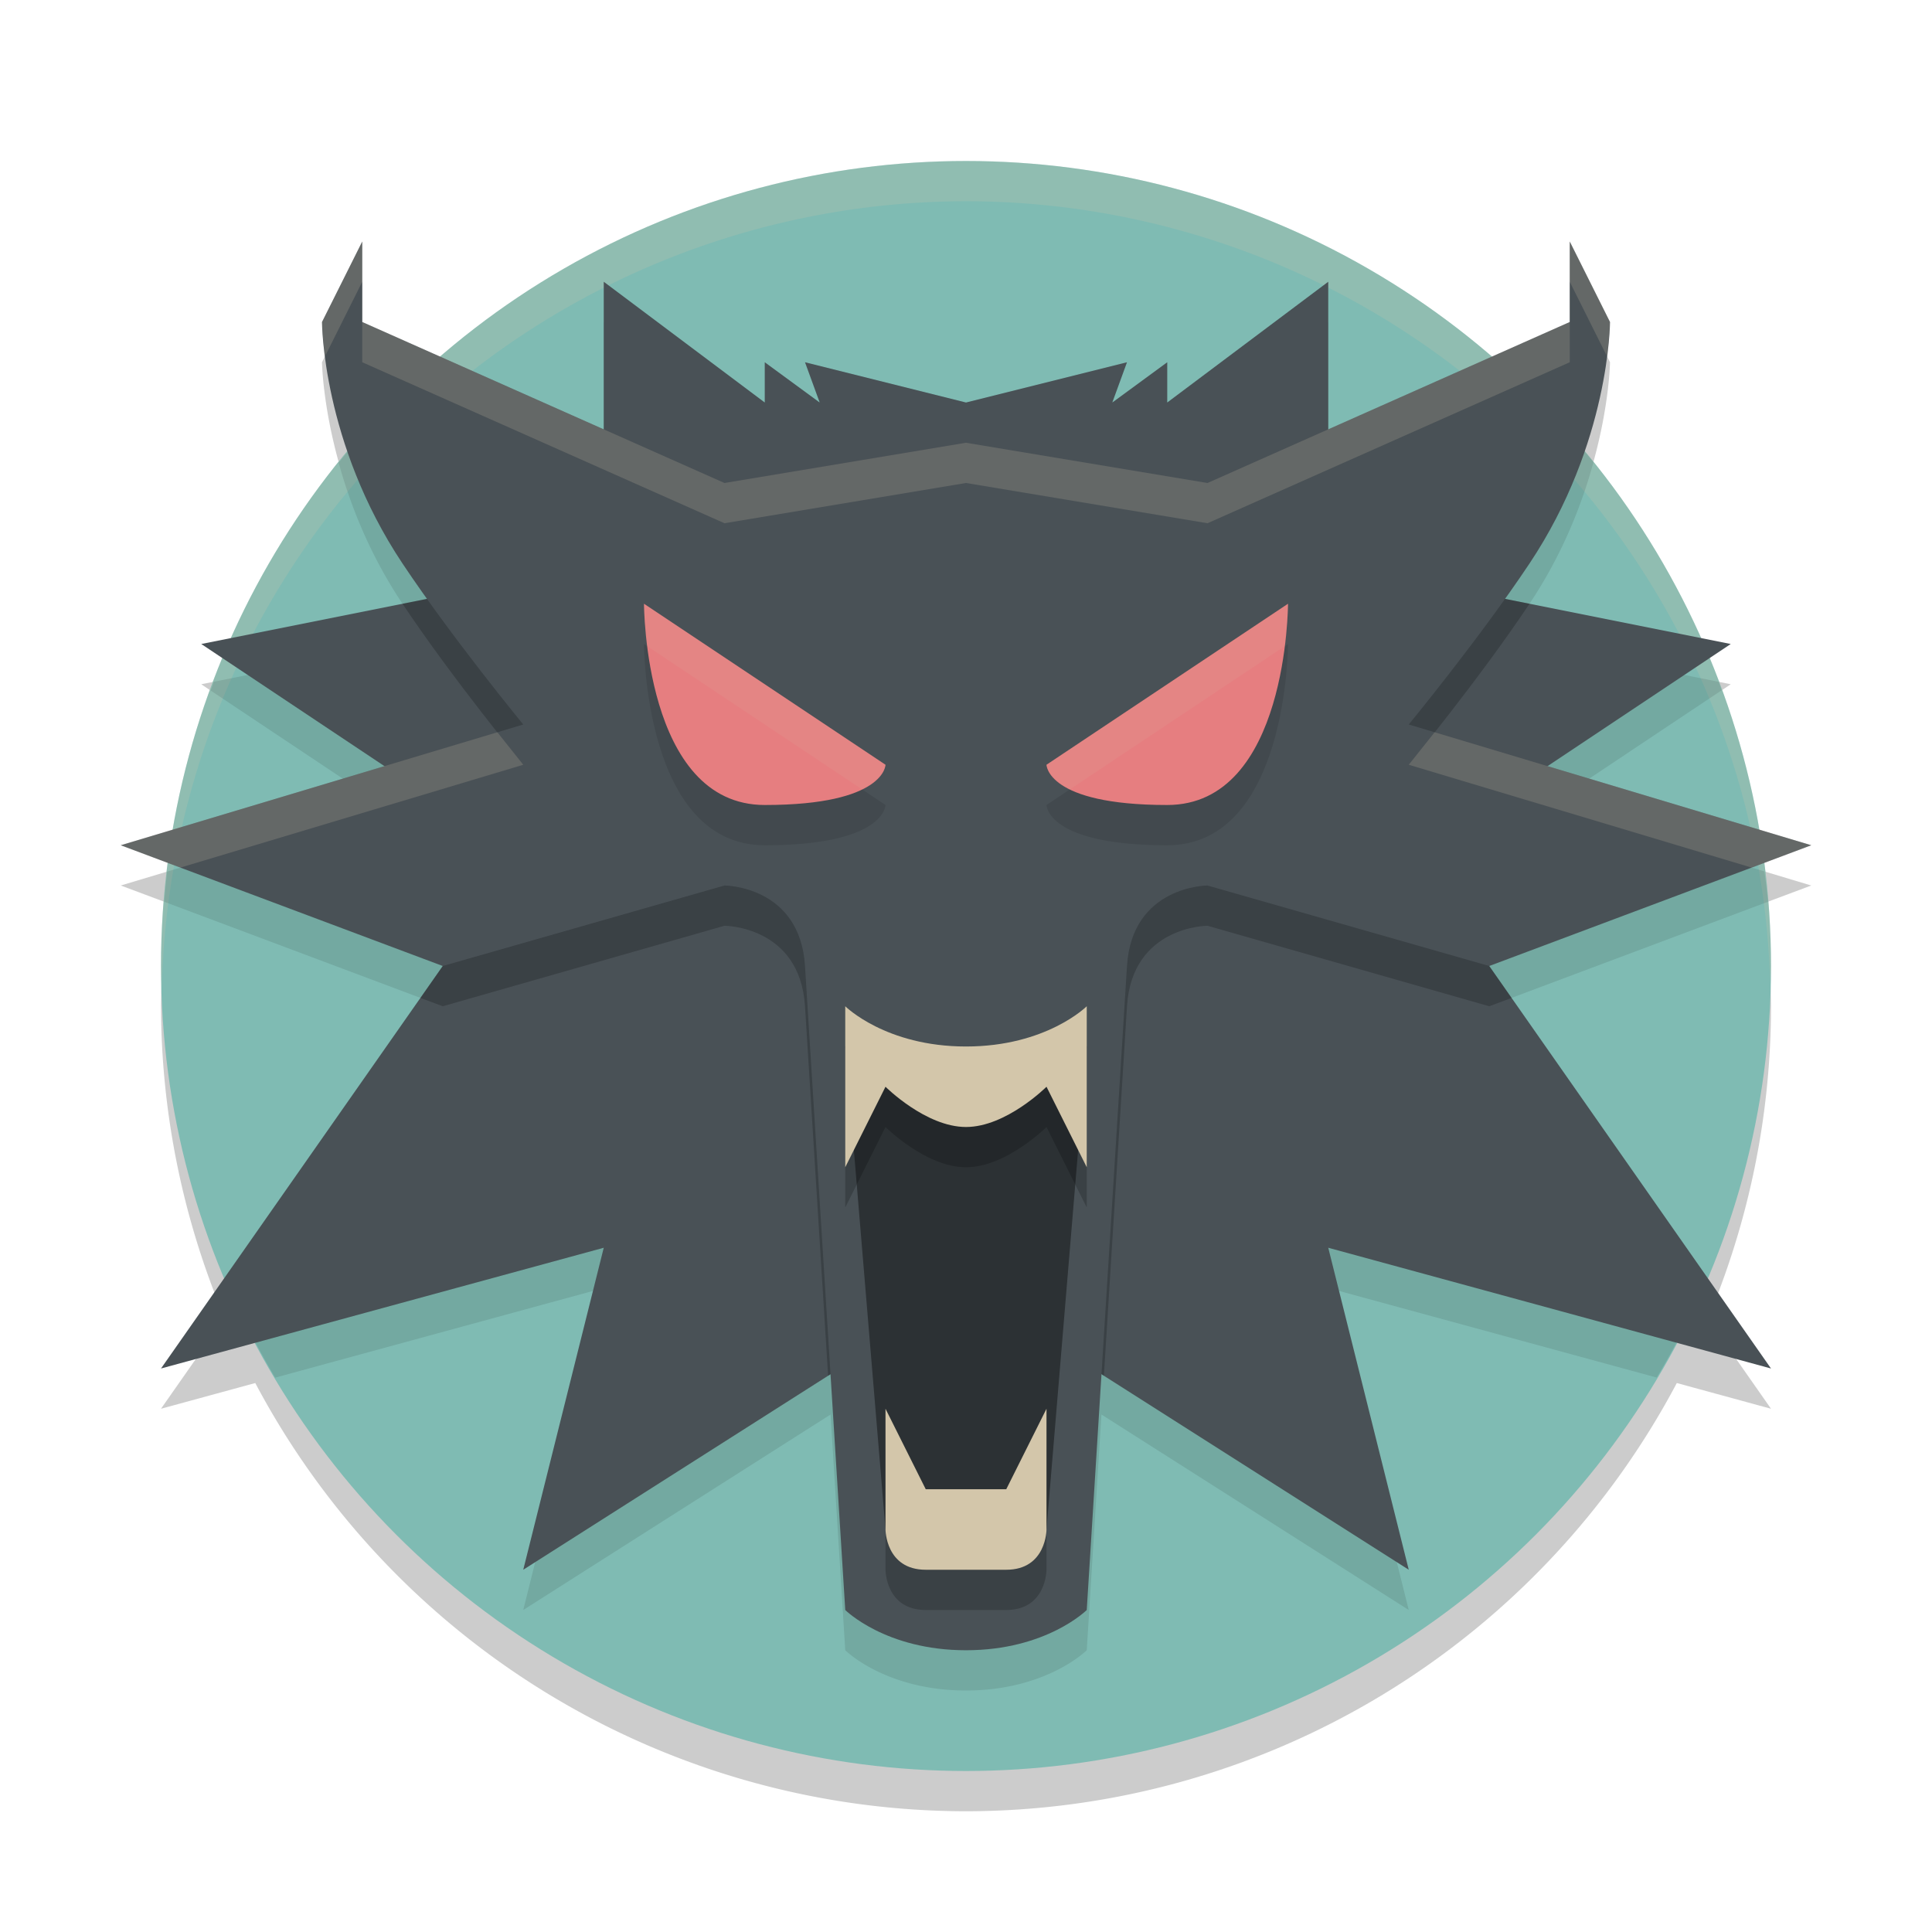 <svg xmlns="http://www.w3.org/2000/svg" width="48" height="48" version="1.1">
 <path style="opacity:.2" d="M 24 5 A 20 20 0 0 0 10.957 9.869 L 9 9 L 9 7 L 8 9 C 8 9 8.017 10.385 8.637 12.203 A 20 20 0 0 0 5.754 16.85 L 5 17 L 5.527 17.352 A 20 20 0 0 0 4.311 21.607 L 3 22 L 4.184 22.443 A 20 20 0 0 0 4 25 A 20 20 0 0 0 5.58 32.742 L 4 35 L 6.342 34.361 A 20 20 0 0 0 24 45 A 20 20 0 0 0 41.66 34.361 L 44 35 L 42.432 32.76 A 20 20 0 0 0 44 25 A 20 20 0 0 0 43.811 22.445 L 45 22 L 43.711 21.613 A 20 20 0 0 0 42.465 17.357 L 43 17 L 42.236 16.848 A 20 20 0 0 0 39.359 12.219 C 39.985 10.393 40 9 40 9 L 39 7 L 39 9 L 37.057 9.863 A 20 20 0 0 0 24 5 z"/>
 <circle style="fill:#7fbbb3" cx="24" cy="24" r="20"/>
 <path style="fill:#d3c6aa;opacity:.2" d="M 24 4 A 20 20 0 0 0 4 24 A 20 20 0 0 0 4.021 24.582 A 20 20 0 0 1 24 5 A 20 20 0 0 1 43.979 24.418 A 20 20 0 0 0 44 24 A 20 20 0 0 0 24 4 z"/>
 <path style="opacity:0.1" d="M 15 8 L 15 11.666 L 10.201 9.533 A 20 20 0 0 0 8.414 11.496 C 8.698 12.526 9.171 13.757 10 15 C 10.193 15.289 10.408 15.583 10.617 15.877 L 5.312 16.938 A 20 20 0 0 0 5.234 17.156 L 9.551 20.035 L 4.152 21.654 A 20 20 0 0 0 4.08 22.404 L 11 25 L 5.854 32.352 A 20 20 0 0 0 6.838 34.227 L 15 32 L 13 40 L 20.635 35.143 L 21 41 C 21 41 22 42 24 42 C 26 42 27 41 27 41 L 27.365 35.143 L 35 40 L 33 32 L 41.16 34.225 A 20 20 0 0 0 42.148 32.354 L 37 25 L 43.928 22.402 A 20 20 0 0 0 43.836 21.65 L 38.449 20.035 L 42.773 17.15 A 20 20 0 0 0 42.703 16.941 L 37.383 15.877 C 37.592 15.583 37.807 15.289 38 15 C 38.833 13.751 39.306 12.515 39.59 11.482 A 20 20 0 0 0 37.783 9.541 L 33 11.666 L 33 8 L 29 11 L 29 10 L 27.635 11 L 28 10 L 24 11 L 20 10 L 20.365 11 L 19 10 L 19 11 L 15 8 z"/>
 <path style="fill:#495156" d="M 15 7 L 15 14 L 5 16 L 11 20 L 11 24 L 4 34 L 15 31 L 13 39 L 24 32 L 35 39 L 33 31 L 44 34 L 37 24 L 37 20 L 43 16 L 33 14 L 33 7 L 29 10 L 29 9 L 27.635 10 L 28 9 L 24 10 L 20 9 L 20.365 10 L 19 9 L 19 10 L 15 7 z"/>
 <path style="opacity:0.2" d="M 15 11.666 L 15 14 L 10 15 C 11.24 16.861 13 19 13 19 L 10.586 19.725 L 11 20 L 11 24 L 10.445 24.793 L 11 25 L 18 23 C 18 23 19.875 23.004 20 25 L 20.574 34.18 L 24 32 L 27.426 34.18 L 28 25 C 28.125 23.004 30 23 30 23 L 37 25 L 37.555 24.793 L 37 24 L 37 20 L 37.414 19.725 L 35 19 C 35 19 36.76 16.861 38 15 L 33 14 L 33 11.666 L 30 13 L 24 12 L 18 13 L 15 11.666 z"/>
 <path style="fill:#495156" d="M 9 6 L 8 8 C 8 8 8 11 10 14 C 11.24 15.861 13 18 13 18 L 3 21 L 11 24 L 18 22 C 18 22 19.875 22.004 20 24 L 21 40 C 21 40 22 41 24 41 C 26 41 27 40 27 40 L 28 24 C 28.125 22.004 30 22 30 22 L 37 24 L 45 21 L 35 18 C 35 18 36.76 15.861 38 14 C 40 11 40 8 40 8 L 39 6 L 39 8 L 30 12 L 24 11 L 18 12 L 9 8 L 9 6 z"/>
 <path style="opacity:0.1" d="M 16 16 C 16 16 16 21 19 21 C 22 21 22 20 22 20 L 16 16 z M 32 16 L 26 20 C 26 20 26 21 29 21 C 32 21 32 16 32 16 z"/>
 <path style="fill:#e67e80" d="m 16,15 6,4 c 0,0 0,1 -3,1 -3,0 -3,-5 -3,-5 z"/>
 <path style="fill:#e67e80" d="m 32,15 -6,4 c 0,0 0,1 3,1 3,0 3,-5 3,-5 z"/>
 <path style="opacity:0.4" d="m 21,26 3,1 3,-1 -1,12 -2,1 -2,-1 z"/>
 <path style="opacity:0.2" d="M 21 26 L 21 30 L 22 28 C 22 28 23 29 24 29 C 25 29 26 28 26 28 L 27 30 L 27 26 C 27 26 26 27 24 27 C 22 27 21 26 21 26 z M 22 36 L 22 39 C 22 39 22 40 23 40 L 25 40 C 26 40 26 39 26 39 L 26 36 L 25 38 L 23 38 L 22 36 z"/>
 <path style="fill:#d3c6aa" d="m 22,38 v -3 l 1,2 h 2 l 1,-2 v 3 c 0,0 0,1 -1,1 -0.667,0 -1.333,0 -2,0 -1,0 -1,-1 -1,-1 z"/>
 <path style="fill:#d3c6aa" d="m 21,25 v 4 l 1,-2 c 0,0 1,1 2,1 1,0 2,-1 2,-1 l 1,2 v -4 c 0,0 -1,1 -3,1 -2,0 -3,-1 -3,-1 z"/>
 <path style="fill:#d3c6aa;opacity:0.1" d="M 16 15 C 16 15 16.01 15.45 16.086 16.057 L 21.414 19.609 C 21.981 19.329 22 19 22 19 L 16 15 z M 32 15 L 26 19 C 26 19 26.019 19.329 26.586 19.609 L 31.914 16.057 C 31.99 15.45 32 15 32 15 z"/>
 <path style="fill:#d3c6aa;opacity:0.2" d="M 9 6 L 8 8 C 8 8 8.008 8.333 8.074 8.854 L 9 7 L 9 6 z M 39 6 L 39 7 L 39.926 8.854 C 39.992 8.333 40 8 40 8 L 39 6 z M 9 8 L 9 9 L 18 13 L 24 12 L 30 13 L 39 9 L 39 8 L 30 12 L 24 11 L 18 12 L 9 8 z M 12.357 18.193 L 3 21 L 4.482 21.555 L 13 19 C 13 19 12.628 18.532 12.357 18.193 z M 35.643 18.193 C 35.372 18.532 35 19 35 19 L 43.518 21.555 L 45 21 L 35.643 18.193 z"/>
</svg>

